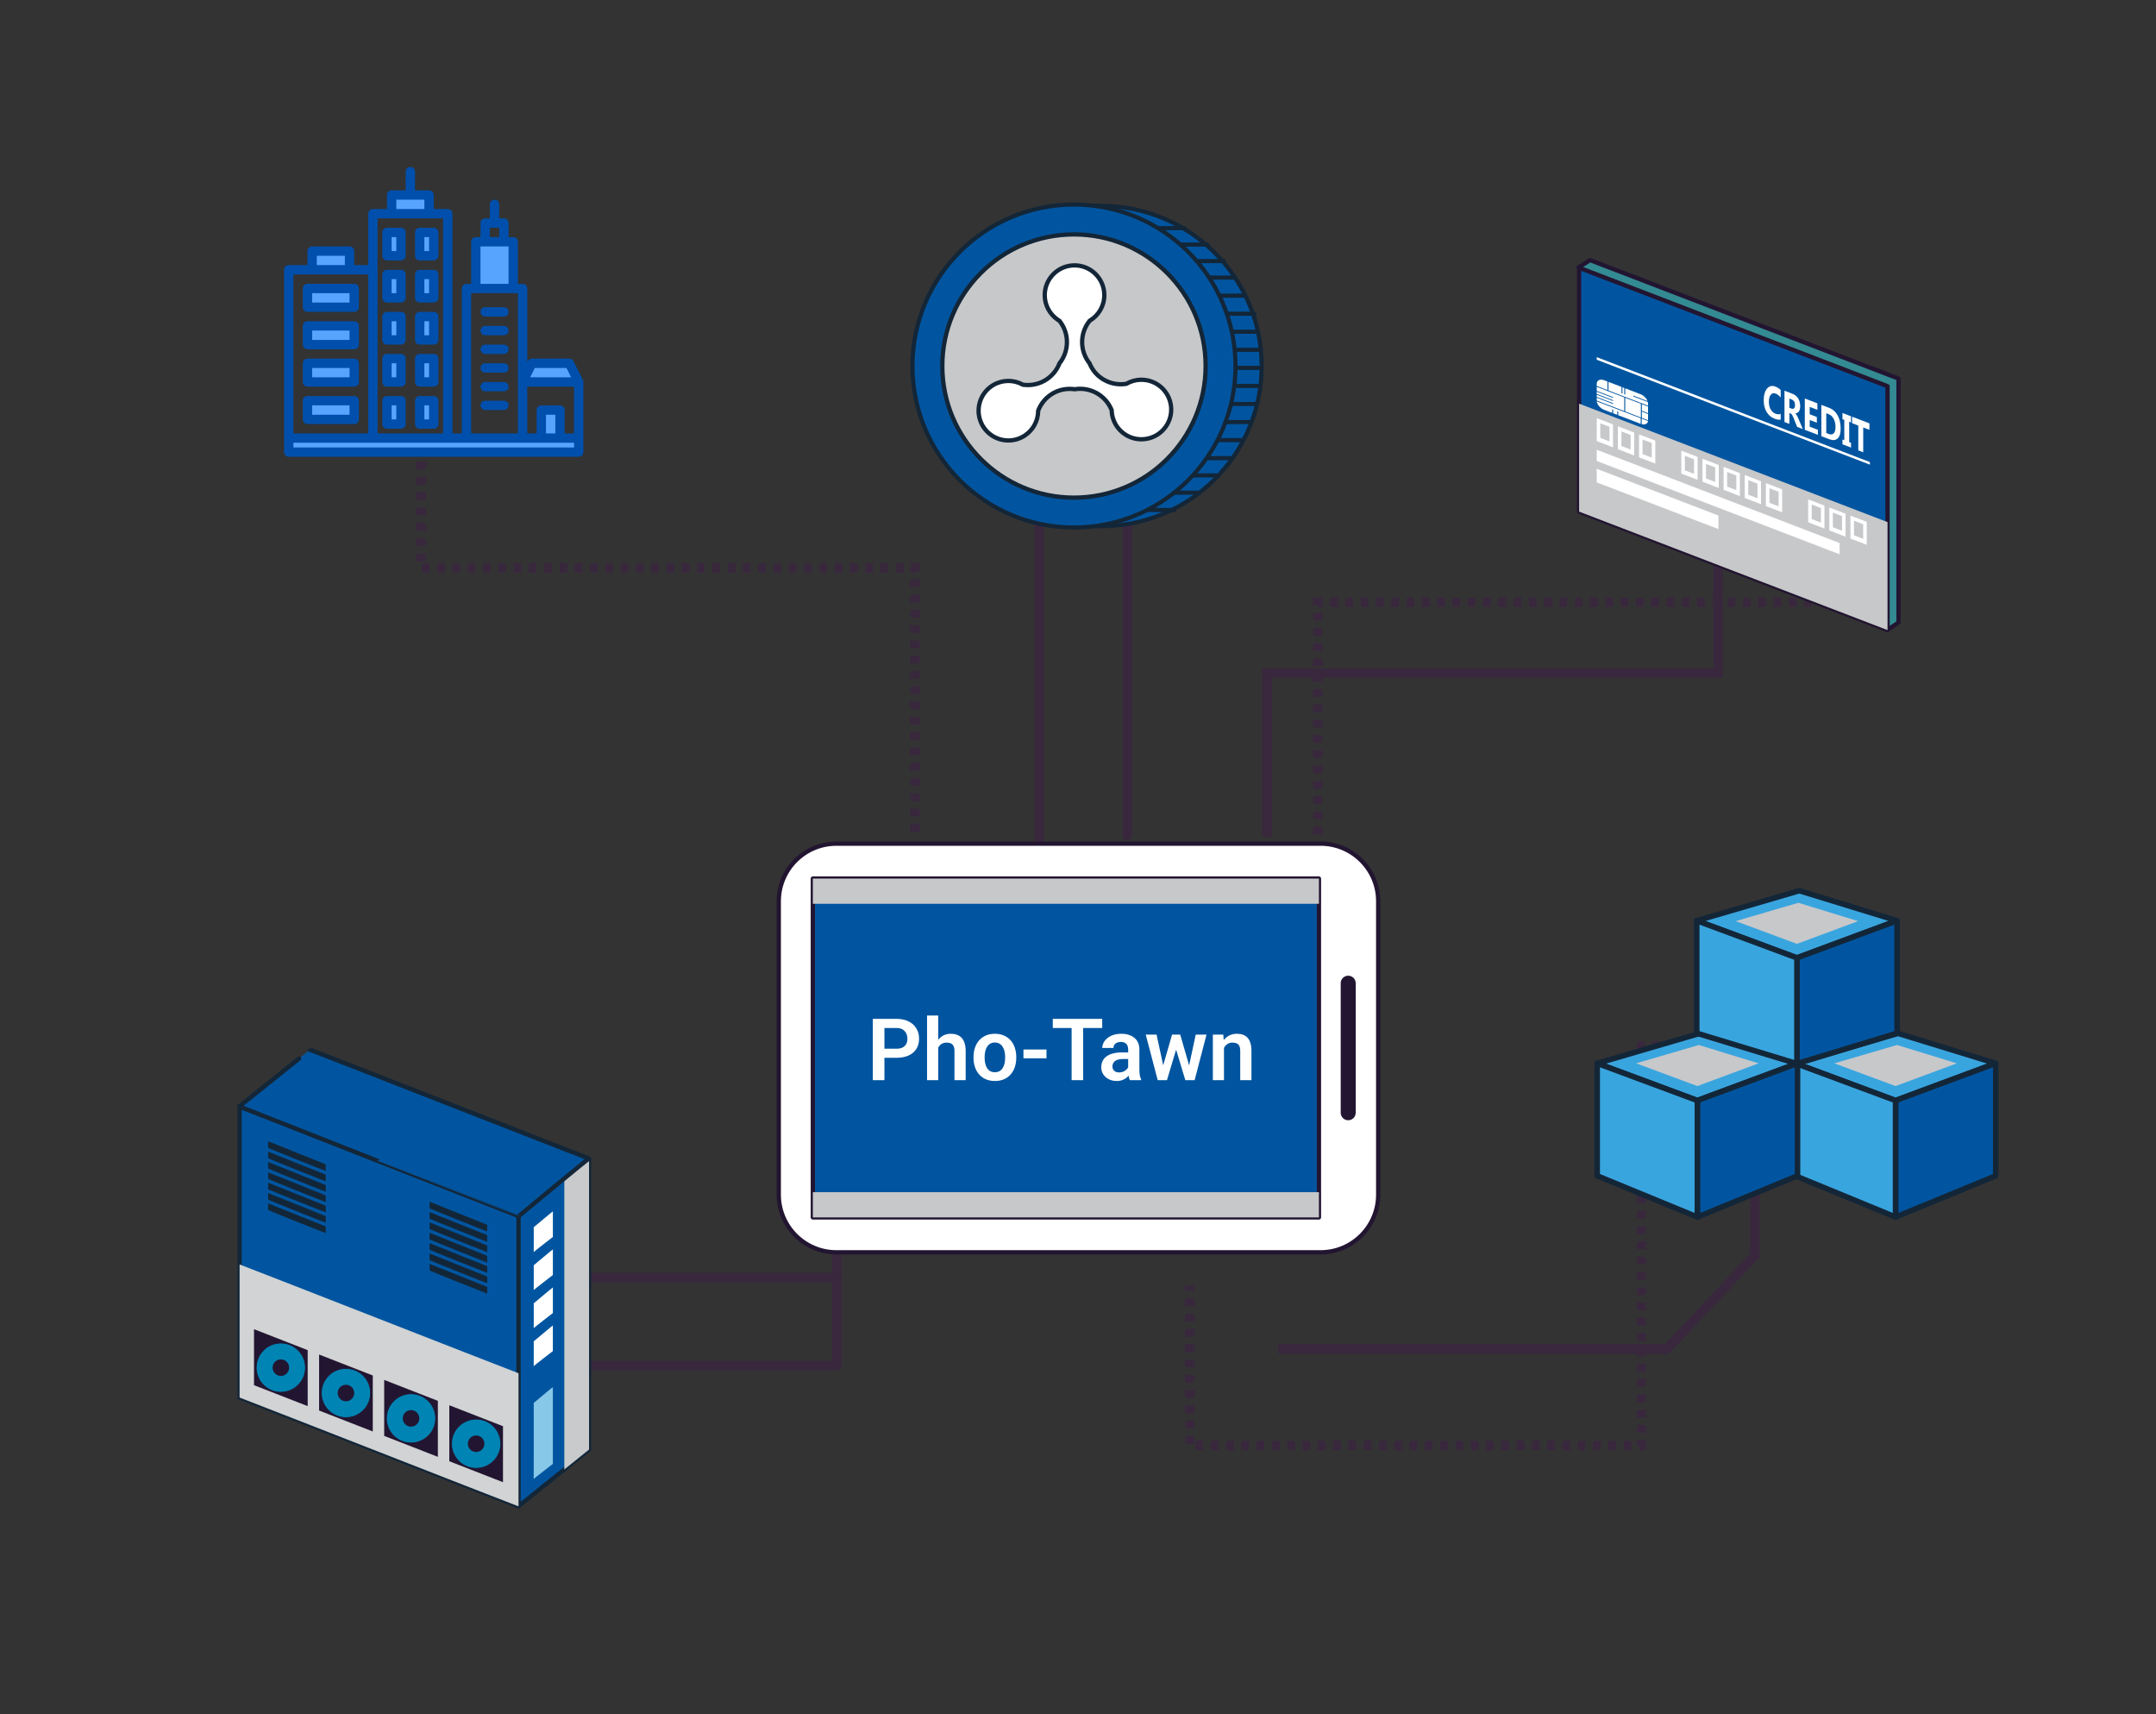 <svg width="502" height="399" viewBox="0 0 502 399" fill="none" xmlns="http://www.w3.org/2000/svg">
<rect x="0" y="0" width="502" height="399" fill="#333333" stroke="none"/>
<path d="M101.742 317.847C101.742 317.847 195.484 317.847 194.822 317.847V282.725" stroke="#39273E" stroke-width="2.189" stroke-miterlimit="10"/>
<path d="M194.825 297.355C195.487 297.355 134.812 297.355 134.812 297.355" stroke="#39273E" stroke-width="2.189" stroke-miterlimit="10"/>
<path d="M421.858 140.179H306.836V201.567" stroke="#39273E" stroke-width="2.189" stroke-miterlimit="10" stroke-dasharray="1.78 1.78"/>
<path d="M213.062 193.601V132.213H98.041V107.423" stroke="#39273E" stroke-width="2.189" stroke-miterlimit="10" stroke-dasharray="1.78 1.78"/>
<path d="M400.032 121.333V156.703H295.031V194.78" stroke="#39273E" stroke-width="2.189" stroke-miterlimit="10"/>
<path d="M425.625 243.448H382.173V336.494H277.016V299.278" stroke="#39273E" stroke-width="2.189" stroke-miterlimit="10" stroke-dasharray="1.78 1.78"/>
<path d="M297.617 314.02H388.125L408.629 292.207V259.157" stroke="#39273E" stroke-width="2.189" stroke-miterlimit="10"/>
<path d="M241.961 196.845C241.961 197.505 241.961 66.665 241.961 66.665" stroke="#39273E" stroke-width="2.189" stroke-miterlimit="10"/>
<path d="M262.461 194.484C262.461 195.144 262.461 81.867 262.461 81.867" stroke="#39273E" stroke-width="2.189" stroke-miterlimit="10"/>
<path d="M442.048 144.903C441.986 144.98 439.425 146.653 439.425 146.653C439.425 146.751 367.57 62.248 367.57 62.248C367.57 62.248 370.326 60.477 370.236 60.55C394.173 69.744 418.11 78.934 442.048 88.128C442.048 107.054 442.048 125.978 442.048 144.903Z" fill="#338A92" stroke="#221531" stroke-miterlimit="10" stroke-linecap="round" stroke-linejoin="round"/>
<path d="M439.488 146.674C415.549 137.484 391.612 128.292 367.676 119.099C367.676 100.174 367.676 81.247 367.676 62.321C391.612 71.514 415.551 80.704 439.488 89.899C439.488 108.824 439.488 127.749 439.488 146.674Z" fill="#0155A0" stroke="#221531" stroke-miterlimit="10" stroke-linecap="round" stroke-linejoin="round"/>
<path d="M439.489 146.674C415.55 137.484 391.614 128.291 367.677 119.099C367.677 102.837 367.676 100.145 367.676 93.961C391.614 103.153 415.551 112.344 439.49 121.537C439.49 127.721 439.489 130.41 439.489 146.674Z" fill="#C7C8CA"/>
<path d="M414.616 97.678C414.246 97.759 413.762 97.681 413.165 97.453C412.388 97.154 411.774 96.644 411.329 95.892C410.882 95.138 410.66 94.257 410.66 93.176C410.66 92.023 410.912 91.099 411.413 90.481C411.913 89.866 412.564 89.681 413.362 89.989C413.858 90.179 414.276 90.447 414.615 90.785C414.615 91.514 414.615 91.87 414.615 92.552C414.276 92.107 413.887 91.794 413.454 91.627C412.979 91.446 412.595 91.54 412.302 91.888C412.009 92.237 411.864 92.793 411.864 93.523C411.864 94.222 412 94.803 412.277 95.296C412.552 95.79 412.926 96.118 413.391 96.297C413.836 96.47 414.245 96.489 414.615 96.343C414.616 96.894 414.616 97.16 414.616 97.678Z" fill="white"/>
<path d="M419.752 99.874C419.227 99.673 418.965 99.572 418.441 99.369C418.124 98.605 417.967 98.213 417.652 97.398C417.592 97.245 417.536 97.105 417.48 96.981C417.427 96.854 417.372 96.743 417.316 96.647C417.261 96.55 417.203 96.469 417.144 96.404C417.082 96.34 417.017 96.296 416.948 96.269C416.824 96.223 416.764 96.199 416.638 96.151C416.638 97.223 416.638 97.725 416.638 98.68C416.181 98.506 415.953 98.415 415.496 98.24C415.496 95.748 415.496 94.346 415.496 90.952C416.22 91.231 416.583 91.371 417.307 91.65C418.539 92.122 419.153 93.154 419.153 94.568C419.153 94.839 419.127 95.075 419.074 95.278C419.02 95.479 418.942 95.649 418.842 95.788C418.743 95.924 418.624 96.027 418.484 96.098C418.344 96.168 418.187 96.204 418.016 96.209C418.016 96.216 418.016 96.22 418.016 96.23C418.09 96.29 418.163 96.373 418.235 96.473C418.307 96.576 418.375 96.689 418.441 96.811C418.508 96.935 418.57 97.062 418.63 97.195C418.69 97.329 418.746 97.459 418.794 97.58C419.177 98.533 419.368 98.99 419.752 99.874ZM416.638 92.785C416.638 93.683 416.638 94.109 416.638 94.929C416.837 95.005 416.938 95.042 417.136 95.118C417.381 95.212 417.575 95.185 417.725 95.035C417.875 94.881 417.952 94.644 417.952 94.322C417.952 93.647 417.685 93.188 417.154 92.983C416.95 92.905 416.846 92.866 416.638 92.785Z" fill="white"/>
<path d="M423.272 101.224C422.055 100.757 421.446 100.521 420.23 100.056C420.23 97.561 420.23 96.161 420.23 92.768C421.4 93.217 421.986 93.442 423.156 93.89C423.156 94.512 423.156 94.813 423.156 95.4C422.443 95.127 422.086 94.992 421.373 94.718C421.373 95.431 421.37 95.773 421.37 96.438C422.035 96.691 422.367 96.818 423.03 97.074C423.03 97.619 423.031 97.886 423.031 98.401C422.366 98.146 422.034 98.019 421.373 97.766C421.373 98.411 421.371 98.723 421.371 99.324C422.132 99.614 422.512 99.759 423.272 100.05C423.272 100.532 423.272 100.767 423.272 101.224Z" fill="white"/>
<path d="M424.082 101.536C424.082 99.043 424.082 97.641 424.082 94.248C424.8 94.524 425.16 94.662 425.877 94.937C427.679 95.629 428.579 97.441 428.579 99.808C428.579 100.943 428.334 101.676 427.843 102.092C427.35 102.51 426.696 102.542 425.877 102.227C425.16 101.95 424.801 101.812 424.082 101.536ZM425.224 96.196C425.224 98.227 425.223 99.133 425.223 100.802C425.449 100.888 425.564 100.933 425.79 101.02C426.285 101.21 426.674 101.171 426.956 100.883C427.237 100.595 427.378 100.099 427.378 99.366C427.378 98.672 427.238 98.046 426.959 97.512C426.681 96.978 426.286 96.606 425.783 96.413C425.56 96.327 425.447 96.283 425.224 96.196Z" fill="white"/>
<path d="M430.989 96.901C430.989 97.492 430.989 97.778 430.989 98.338C430.819 98.273 430.734 98.239 430.564 98.174C430.564 100.265 430.564 101.197 430.564 102.908C430.734 102.974 430.82 103.007 430.989 103.072C430.989 103.531 430.989 103.754 430.989 104.189C430.191 103.883 429.793 103.731 428.996 103.424C428.996 102.99 428.996 102.764 428.996 102.308C429.167 102.373 429.252 102.405 429.42 102.471C429.42 100.761 429.42 99.831 429.42 97.736C429.251 97.671 429.166 97.64 428.996 97.575C428.996 97.014 428.996 96.726 428.996 96.136C429.793 96.442 430.191 96.595 430.989 96.901Z" fill="white"/>
<path d="M435.276 100.061C434.697 99.837 434.408 99.727 433.829 99.504C433.829 102.12 433.829 103.246 433.829 105.282C433.369 105.106 433.142 105.015 432.682 104.84C432.682 102.804 432.682 101.679 432.682 99.062C432.108 98.84 431.819 98.733 431.242 98.511C431.242 97.924 431.242 97.621 431.242 97C432.854 97.618 433.662 97.93 435.275 98.549C435.276 99.171 435.276 99.473 435.276 100.061Z" fill="white"/>
<path d="M435.378 108.16C414.182 100.015 392.98 91.876 371.781 83.737C371.781 83.503 371.781 83.382 371.781 83.14C392.98 91.281 414.18 99.42 435.378 107.562C435.378 107.804 435.378 107.925 435.378 108.16Z" fill="white"/>
<path d="M371.781 97.339C371.781 99.23 371.781 100.245 371.781 102.679C373.297 103.26 374.056 103.551 375.572 104.134C375.572 101.698 375.572 100.686 375.572 98.795C374.056 98.213 373.297 97.92 371.781 97.339ZM374.746 102.749C373.89 102.42 373.463 102.256 372.607 101.926C372.607 100.448 372.607 99.784 372.607 98.527C373.463 98.856 373.891 99.02 374.748 99.35C374.748 100.606 374.746 101.271 374.746 102.749Z" fill="white"/>
<path d="M376.703 99.23C376.703 101.121 376.703 102.135 376.703 104.569C378.22 105.151 378.98 105.444 380.496 106.026C380.496 103.591 380.496 102.577 380.496 100.685C378.979 100.103 378.22 99.813 376.703 99.23ZM379.67 104.637C378.813 104.309 378.383 104.146 377.528 103.818C377.528 102.341 377.529 101.675 377.529 100.419C378.386 100.747 378.814 100.911 379.671 101.24C379.67 102.495 379.67 103.16 379.67 104.637Z" fill="white"/>
<path d="M381.629 101.12C381.629 103.012 381.629 104.026 381.629 106.46C383.146 107.042 383.904 107.332 385.42 107.915C385.42 105.479 385.42 104.468 385.42 102.577C383.904 101.994 383.146 101.703 381.629 101.12ZM384.595 106.529C383.737 106.201 383.307 106.037 382.451 105.707C382.451 104.23 382.451 103.567 382.451 102.31C383.309 102.637 383.739 102.804 384.595 103.131C384.595 104.388 384.595 105.052 384.595 106.529Z" fill="white"/>
<path d="M391.473 104.9C391.473 106.793 391.473 107.806 391.473 110.241C392.99 110.822 393.75 111.115 395.268 111.696C395.268 109.261 395.265 108.248 395.265 106.357C393.749 105.774 392.99 105.484 391.473 104.9ZM394.44 110.309C393.583 109.981 393.155 109.817 392.298 109.488C392.298 108.011 392.301 107.345 392.301 106.088C393.157 106.416 393.585 106.583 394.442 106.911C394.441 108.169 394.44 108.832 394.44 110.309Z" fill="white"/>
<path d="M396.398 106.792C396.398 108.686 396.398 109.698 396.398 112.134C397.916 112.715 398.673 113.005 400.191 113.587C400.191 111.153 400.191 110.138 400.191 108.247C398.673 107.663 397.916 107.375 396.398 106.792ZM399.367 112.202C398.509 111.873 398.08 111.706 397.223 111.377C397.223 109.9 397.223 109.236 397.223 107.98C398.08 108.308 398.509 108.475 399.367 108.803C399.367 110.059 399.367 110.724 399.367 112.202Z" fill="white"/>
<path d="M401.32 108.68C401.32 110.574 401.32 111.586 401.32 114.02C402.836 114.602 403.595 114.895 405.111 115.476C405.111 113.041 405.111 112.027 405.111 110.136C403.594 109.555 402.836 109.264 401.32 108.68ZM404.284 114.091C403.428 113.763 402.999 113.596 402.141 113.268C402.141 111.79 402.144 111.127 402.144 109.87C403 110.199 403.429 110.362 404.285 110.691C404.284 111.948 404.284 112.614 404.284 114.091Z" fill="white"/>
<path d="M406.242 110.572C406.242 112.465 406.242 113.478 406.242 115.913C407.758 116.495 408.516 116.787 410.033 117.369C410.033 114.934 410.033 113.92 410.033 112.028C408.515 111.446 407.758 111.154 406.242 110.572ZM409.206 115.98C408.349 115.653 407.921 115.489 407.064 115.16C407.064 113.681 407.065 113.019 407.065 111.761C407.922 112.091 408.351 112.255 409.207 112.582C409.206 113.839 409.206 114.503 409.206 115.98Z" fill="white"/>
<path d="M411.168 112.463C411.168 114.354 411.168 115.369 411.168 117.802C412.683 118.384 413.444 118.675 414.961 119.258C414.961 116.822 414.961 115.81 414.961 113.919C413.443 113.337 412.683 113.045 411.168 112.463ZM414.134 117.871C413.275 117.543 412.849 117.38 411.991 117.05C411.991 115.572 411.992 114.908 411.992 113.651C412.85 113.98 413.279 114.144 414.134 114.474C414.134 115.729 414.134 116.394 414.134 117.871Z" fill="white"/>
<path d="M421.012 116.244C421.012 118.138 421.012 119.15 421.012 121.585C422.527 122.166 423.287 122.458 424.802 123.039C424.802 120.605 424.802 119.592 424.802 117.699C423.285 117.118 422.527 116.827 421.012 116.244ZM423.978 121.653C423.121 121.325 422.693 121.158 421.835 120.829C421.835 119.352 421.836 118.688 421.836 117.432C422.693 117.76 423.121 117.926 423.978 118.255C423.978 119.511 423.978 120.176 423.978 121.653Z" fill="white"/>
<path d="M425.93 118.132C425.93 120.025 425.93 121.039 425.93 123.472C427.447 124.056 428.205 124.346 429.722 124.929C429.722 122.494 429.722 121.479 429.722 119.589C428.207 119.007 427.449 118.715 425.93 118.132ZM428.897 123.544C428.039 123.215 427.61 123.049 426.754 122.719C426.754 121.242 426.757 120.578 426.757 119.322C427.613 119.65 428.039 119.816 428.896 120.144C428.896 121.4 428.897 122.066 428.897 123.544Z" fill="white"/>
<path d="M430.857 120.023C430.857 121.916 430.855 122.928 430.855 125.364C432.372 125.945 433.133 126.24 434.649 126.821C434.649 124.386 434.649 123.371 434.649 121.48C433.132 120.896 432.373 120.606 430.857 120.023ZM433.824 125.432C432.966 125.104 432.536 124.939 431.681 124.61C431.681 123.132 431.681 122.469 431.681 121.212C432.537 121.542 432.967 121.704 433.824 122.033C433.824 123.289 433.824 123.955 433.824 125.432Z" fill="white"/>
<path d="M428.328 129.026C409.479 121.789 390.629 114.551 371.781 107.312C371.781 106.205 371.781 105.682 371.781 104.692C390.63 111.931 409.48 119.17 428.328 126.407C428.328 127.396 428.328 127.917 428.328 129.026Z" fill="white"/>
<path d="M400.12 123.168C388.785 118.814 383.117 116.64 371.781 112.287C371.781 110.947 371.781 110.32 371.781 109.128C383.118 113.481 388.785 115.655 400.12 120.009C400.12 121.201 400.12 121.83 400.12 123.168Z" fill="white"/>
<path d="M383.68 93.585C382.342 93.071 381.673 92.816 380.335 92.301C380.335 92.223 380.335 92.18 380.335 92.101C381.645 92.606 382.298 92.857 383.607 93.359C383.356 92.705 382.743 92.058 382.022 91.781C380.581 91.228 379.859 90.952 378.417 90.398C378.417 91 378.417 91.292 378.417 91.863C378.327 91.828 378.282 91.809 378.191 91.774C378.191 91.203 378.191 90.913 378.191 90.311C378.025 90.246 377.94 90.214 377.772 90.149C377.772 90.751 377.772 91.043 377.772 91.614C377.682 91.58 377.638 91.562 377.549 91.528C377.549 90.956 377.549 90.663 377.549 90.061C376.335 89.595 375.726 89.363 374.513 88.897C374.513 89.727 374.512 90.123 374.512 90.9C378.197 92.315 380.043 93.025 383.73 94.44C383.73 94.245 383.727 94.147 383.727 93.95C383.726 93.832 383.71 93.709 383.68 93.585Z" fill="white"/>
<path d="M373.49 95.389C374.248 95.681 374.627 95.826 375.385 96.118C375.385 95.781 375.383 95.612 375.383 95.283C375.476 95.317 375.519 95.336 375.61 95.372C375.61 95.702 375.611 95.869 375.611 96.205C375.989 96.35 376.181 96.422 376.561 96.569C376.561 96.231 376.56 96.065 376.56 95.734C376.651 95.769 376.698 95.788 376.788 95.823C376.788 96.152 376.788 96.321 376.788 96.657C378.881 97.462 379.927 97.863 382.02 98.665C382.02 98.135 382.02 97.874 382.02 97.356C377.928 95.786 375.882 95.002 371.789 93.43C371.867 94.183 372.597 95.048 373.49 95.389Z" fill="white"/>
<path d="M378.191 92.508C375.628 91.524 374.346 91.031 371.781 90.047C371.781 90.427 371.782 90.614 371.782 90.988C373.307 91.573 374.069 91.864 375.593 92.449C375.593 92.525 375.593 92.565 375.593 92.639C374.069 92.055 373.307 91.762 371.782 91.177C371.782 91.386 371.782 91.488 371.782 91.696C373.307 92.282 374.069 92.574 375.593 93.16C375.593 93.234 375.593 93.273 375.593 93.348C374.069 92.763 373.307 92.471 371.782 91.885C371.782 92.093 371.782 92.197 371.782 92.402C373.307 92.986 374.069 93.279 375.593 93.865C375.593 93.939 375.594 93.978 375.594 94.051C374.069 93.466 373.307 93.175 371.782 92.59C371.782 92.847 371.782 92.977 371.782 93.236C374.346 94.22 375.627 94.712 378.191 95.697C378.191 94.423 378.191 93.81 378.191 92.508Z" fill="white"/>
<path d="M378.419 95.785C379.876 96.345 380.603 96.625 382.06 97.185C382.06 95.91 382.058 95.296 382.058 93.994C380.603 93.435 379.874 93.156 378.418 92.598C378.418 93.898 378.419 94.512 378.419 95.785Z" fill="white"/>
<path d="M374.284 88.812C373.965 88.689 373.805 88.626 373.486 88.504C372.543 88.141 371.782 88.547 371.782 89.364C371.782 89.562 371.781 89.66 371.781 89.853C372.783 90.238 373.281 90.431 374.283 90.815C374.283 90.038 374.284 89.643 374.284 88.812Z" fill="white"/>
<path d="M382.289 97.269C382.865 97.491 383.151 97.602 383.729 97.824C383.729 97.237 383.73 96.948 383.73 96.364C383.155 96.141 382.867 96.032 382.289 95.81C382.289 96.394 382.289 96.682 382.289 97.269Z" fill="white"/>
<path d="M382.25 98.74C383.034 98.953 383.65 98.644 383.719 98.009C383.131 97.784 382.838 97.67 382.25 97.443C382.25 97.955 382.25 98.213 382.25 98.74Z" fill="white"/>
<path d="M382.289 95.623C382.865 95.844 383.154 95.954 383.73 96.176C383.73 95.565 383.73 95.261 383.73 94.634C383.155 94.412 382.867 94.302 382.289 94.08C382.289 94.707 382.289 95.011 382.289 95.623Z" fill="white"/>
<path d="M293.765 85.205C293.765 64.614 277.063 47.923 256.461 47.923C256.588 47.8 246.19 47.984 246.081 47.923C231.87 53.188 219.156 69.172 219.156 85.205C219.156 102.678 233.771 118.447 250.004 122.485C250.029 122.364 253.342 122.485 256.461 122.485C277.063 122.485 293.765 105.793 293.765 85.205Z" fill="#0155A0" stroke="#132638" stroke-width="0.963" stroke-miterlimit="10" stroke-linecap="round" stroke-linejoin="round"/>
<path d="M261.344 53.101H275.788" stroke="#132638" stroke-width="0.963" stroke-miterlimit="10" stroke-linecap="round" stroke-linejoin="round"/>
<path d="M266.645 56.938H281.09" stroke="#132638" stroke-width="0.963" stroke-miterlimit="10" stroke-linecap="round" stroke-linejoin="round"/>
<path d="M271.953 60.776H284.935" stroke="#132638" stroke-width="0.963" stroke-miterlimit="10" stroke-linecap="round" stroke-linejoin="round"/>
<path d="M277.254 64.613H287.678" stroke="#132638" stroke-width="0.963" stroke-miterlimit="10" stroke-linecap="round" stroke-linejoin="round"/>
<path d="M277.254 68.818H289.872" stroke="#132638" stroke-width="0.963" stroke-miterlimit="10" stroke-linecap="round" stroke-linejoin="round"/>
<path d="M277.254 73.022H292.066" stroke="#132638" stroke-width="0.963" stroke-miterlimit="10" stroke-linecap="round" stroke-linejoin="round"/>
<path d="M277.254 77.224H292.798" stroke="#132638" stroke-width="0.963" stroke-miterlimit="10" stroke-linecap="round" stroke-linejoin="round"/>
<path d="M277.254 81.428H293.529" stroke="#132638" stroke-width="0.963" stroke-miterlimit="10" stroke-linecap="round" stroke-linejoin="round"/>
<path d="M277.254 85.632H293.711" stroke="#132638" stroke-width="0.963" stroke-miterlimit="10" stroke-linecap="round" stroke-linejoin="round"/>
<path d="M277.254 89.835H293.346" stroke="#132638" stroke-width="0.963" stroke-miterlimit="10" stroke-linecap="round" stroke-linejoin="round"/>
<path d="M277.254 94.038H292.798" stroke="#132638" stroke-width="0.963" stroke-miterlimit="10" stroke-linecap="round" stroke-linejoin="round"/>
<path d="M277.254 98.241H291.152" stroke="#132638" stroke-width="0.963" stroke-miterlimit="10" stroke-linecap="round" stroke-linejoin="round"/>
<path d="M277.254 102.443H289.323" stroke="#132638" stroke-width="0.963" stroke-miterlimit="10" stroke-linecap="round" stroke-linejoin="round"/>
<path d="M277.254 106.647H286.947" stroke="#132638" stroke-width="0.963" stroke-miterlimit="10" stroke-linecap="round" stroke-linejoin="round"/>
<path d="M273.414 110.668H283.106" stroke="#132638" stroke-width="0.963" stroke-miterlimit="10" stroke-linecap="round" stroke-linejoin="round"/>
<path d="M269.57 114.688H279.263" stroke="#132638" stroke-width="0.963" stroke-miterlimit="10" stroke-linecap="round" stroke-linejoin="round"/>
<path d="M265.73 118.709H273.41" stroke="#132638" stroke-width="0.963" stroke-miterlimit="10" stroke-linecap="round" stroke-linejoin="round"/>
<path d="M250.063 122.793C270.834 122.793 287.673 105.964 287.673 85.205C287.673 64.446 270.834 47.618 250.063 47.618C229.292 47.618 212.453 64.446 212.453 85.205C212.453 105.964 229.292 122.793 250.063 122.793Z" fill="#0155A0" stroke="#132638" stroke-width="0.963" stroke-miterlimit="10" stroke-linecap="round" stroke-linejoin="round"/>
<path d="M250.063 54.566C266.994 54.566 280.72 68.284 280.72 85.205C280.72 102.124 266.994 115.842 250.063 115.842C233.132 115.842 219.406 102.124 219.406 85.205C219.406 68.283 233.132 54.566 250.063 54.566Z" fill="#C7C8CA" stroke="#132638"/>
<path d="M250.19 61.77C254.021 61.77 257.127 64.873 257.127 68.701C257.127 71.214 255.788 73.416 253.781 74.632L253.703 74.68L253.646 74.752C252.593 76.097 251.96 77.789 251.96 79.63C251.96 81.493 252.605 83.205 253.681 84.558C254.29 86.063 255.32 87.349 256.79 88.258L257.095 88.438C258.701 89.339 260.487 89.614 262.175 89.356L262.266 89.341L262.345 89.296C264.325 88.179 266.804 88.059 268.953 89.172L269.16 89.285C272.396 91.099 273.612 95.119 271.982 98.404L271.815 98.719C270 101.952 265.975 103.169 262.689 101.54L262.373 101.373L262.171 101.254C260.102 100.003 258.911 97.824 258.836 95.553L258.833 95.461L258.797 95.376L258.667 95.084C258.033 93.728 257.017 92.535 255.66 91.695L255.364 91.521V91.52L255.054 91.355C253.512 90.577 251.827 90.353 250.23 90.608C248.634 90.382 246.952 90.615 245.422 91.421L245.114 91.592C243.524 92.525 242.386 93.927 241.76 95.516L241.727 95.601L241.725 95.693C241.694 97.964 240.546 100.165 238.502 101.458L238.302 101.58C235.102 103.459 231.013 102.482 228.997 99.418L228.809 99.116V99.115L228.636 98.803C226.994 95.658 228.006 91.768 230.972 89.819L231.274 89.63C233.444 88.356 236.023 88.394 238.087 89.508L238.168 89.551L238.259 89.564C239.848 89.774 241.511 89.515 243.022 88.713L243.322 88.545C244.931 87.6 246.078 86.174 246.699 84.56C247.777 83.207 248.422 81.495 248.422 79.63C248.422 77.789 247.788 76.097 246.736 74.752L246.68 74.68L246.602 74.632L246.233 74.393C244.432 73.14 243.255 71.058 243.255 68.701C243.255 64.873 246.361 61.77 250.19 61.77Z" fill="white" stroke="#132638"/>
<path d="M320.901 278.104C320.901 285.511 314.891 291.518 307.48 291.518H194.746C187.337 291.518 181.328 285.511 181.328 278.104V209.799C181.328 202.393 187.337 196.387 194.746 196.387H307.48C314.891 196.387 320.901 202.393 320.901 209.799V278.104Z" fill="white" stroke="#221531" stroke-miterlimit="10" stroke-linecap="round" stroke-linejoin="round"/>
<path d="M307.099 204.517H189.262V283.387H307.099V204.517Z" fill="#0155A0" stroke="#221531" stroke-miterlimit="10" stroke-linecap="round" stroke-linejoin="round"/>
<path d="M313.915 227.126C314.876 227.126 315.661 227.907 315.661 228.872V259.029C315.661 259.993 314.876 260.775 313.915 260.775C312.951 260.775 312.168 259.994 312.168 259.029V228.872C312.167 227.907 312.95 227.126 313.915 227.126Z" fill="#221531"/>
<path d="M307.099 277.519H189.262V283.389H307.099V277.519Z" fill="#C7C8CA"/>
<path d="M307.099 204.517H189.262V210.386H307.099V204.517Z" fill="#C7C8CA"/>
<path d="M464.681 247.526L441.36 256.183L418.039 247.526L441.92 240.543L464.681 247.526Z" fill="#39A5DF" stroke="#132638" stroke-width="1.287" stroke-miterlimit="10" stroke-linecap="round" stroke-linejoin="round"/>
<path d="M455.614 247.526L441.359 252.818L427.105 247.526L441.7 243.258L455.614 247.526Z" fill="#C7C8CA"/>
<path d="M464.681 247.526L441.359 256.184V283.309L464.681 273.714V247.526Z" fill="#0155A0" stroke="#132638" stroke-width="1.287" stroke-miterlimit="10" stroke-linecap="round" stroke-linejoin="round"/>
<path d="M418.039 247.526L441.36 256.184V283.309L418.039 273.714V247.526Z" fill="#39A5DF" stroke="#132638" stroke-width="1.287" stroke-miterlimit="10" stroke-linecap="round" stroke-linejoin="round"/>
<path d="M418.532 247.526L395.211 256.183L371.891 247.526L395.77 240.543L418.532 247.526Z" fill="#39A5DF" stroke="#132638" stroke-width="1.287" stroke-miterlimit="10" stroke-linecap="round" stroke-linejoin="round"/>
<path d="M409.465 247.526L395.211 252.818L380.957 247.526L395.554 243.258L409.465 247.526Z" fill="#C7C8CA"/>
<path d="M418.532 247.526L395.211 256.184V283.309L418.532 273.714V247.526Z" fill="#0155A0" stroke="#132638" stroke-width="1.287" stroke-miterlimit="10" stroke-linecap="round" stroke-linejoin="round"/>
<path d="M371.891 247.526L395.211 256.184V283.309L371.891 273.714V247.526Z" fill="#39A5DF" stroke="#132638" stroke-width="1.287" stroke-miterlimit="10" stroke-linecap="round" stroke-linejoin="round"/>
<path d="M441.713 214.32L418.392 222.978L395.07 214.32L418.95 207.337L441.713 214.32Z" fill="#39A5DF" stroke="#132638" stroke-width="1.287" stroke-miterlimit="10" stroke-linecap="round" stroke-linejoin="round"/>
<path d="M432.646 214.424L418.392 219.717L404.137 214.424L418.734 210.155L432.646 214.424Z" fill="#C7C8CA"/>
<path d="M441.712 214.32L418.391 222.979V247.597L441.712 240.508V214.32Z" fill="#0155A0" stroke="#132638" stroke-width="1.287" stroke-miterlimit="10" stroke-linecap="round" stroke-linejoin="round"/>
<path d="M395.07 214.32L418.392 222.979V247.597L395.07 240.508V214.32Z" fill="#39A5DF" stroke="#132638" stroke-width="1.287" stroke-miterlimit="10" stroke-linecap="round" stroke-linejoin="round"/>
<path d="M137.151 337.435C137.128 337.464 120.707 350.646 120.707 350.646C120.707 350.683 55.742 257.562 55.742 257.562C55.742 257.562 72.24 244.343 72.202 244.371C81.441 247.918 127.913 266.15 137.15 269.698C137.151 277.001 137.151 330.131 137.151 337.435Z" fill="#0155A0" stroke="#132638" stroke-miterlimit="10" stroke-linecap="round" stroke-linejoin="round"/>
<path d="M131.395 267.466C131.395 280.928 131.395 330.833 131.395 342.065C134.532 339.544 137.143 337.447 137.153 337.434C137.153 330.13 137.153 277.001 137.153 269.697C135.882 269.209 133.884 268.434 131.395 267.466Z" fill="#C9CACC"/>
<path d="M120.732 350.654C111.494 347.108 65.022 328.876 55.785 325.328C55.785 318.023 55.785 264.894 55.785 257.589C65.022 261.137 111.495 279.369 120.732 282.917C120.732 290.221 120.732 343.35 120.732 350.654Z" fill="#0155A0" stroke="#132638" stroke-miterlimit="10" stroke-linecap="round" stroke-linejoin="round"/>
<path d="M120.757 283.115C120.757 283.153 55.742 257.562 55.742 257.562C55.742 257.562 72.24 244.343 72.202 244.371C81.441 247.918 127.913 266.15 137.15 269.698C137.16 269.489 120.757 283.115 120.757 283.115Z" fill="#0155A0" stroke="#132638" stroke-miterlimit="10" stroke-linecap="round" stroke-linejoin="round"/>
<path d="M55.785 325.328C65.022 328.877 111.494 347.108 120.732 350.654C120.732 347.235 120.732 333.77 120.732 319.667C111.494 316.121 65.022 297.889 55.785 294.341C55.785 308.444 55.785 321.907 55.785 325.328Z" fill="#D1D3D4"/>
<path d="M71.639 327.322C69.861 326.64 60.919 323.131 59.141 322.449C59.141 321.043 59.141 310.819 59.141 309.414C60.919 310.096 69.861 313.606 71.639 314.288C71.639 315.693 71.639 325.917 71.639 327.322Z" fill="#221531"/>
<path d="M71.131 318.367C71.131 315.198 68.561 312.632 65.392 312.632C62.221 312.632 59.652 315.199 59.652 318.367C59.652 321.535 62.223 324.102 65.392 324.102C68.561 324.103 71.131 321.535 71.131 318.367Z" fill="#0084B4" stroke="#221531" stroke-width="0.192" stroke-miterlimit="10" stroke-linecap="round" stroke-linejoin="round"/>
<path d="M67.319 318.369C67.319 317.306 66.457 316.442 65.392 316.442C64.328 316.442 63.465 317.305 63.465 318.369C63.465 319.432 64.327 320.295 65.392 320.295C66.457 320.295 67.319 319.433 67.319 318.369Z" fill="#221531"/>
<path d="M86.798 333.224C85.02 332.542 76.077 329.034 74.301 328.351C74.301 326.945 74.301 316.721 74.301 315.316C76.077 315.999 85.02 319.507 86.798 320.189C86.798 321.597 86.798 331.819 86.798 333.224Z" fill="#221531"/>
<path d="M86.288 324.269C86.288 321.101 83.718 318.534 80.549 318.534C77.378 318.534 74.809 321.103 74.809 324.269C74.809 327.437 77.379 330.004 80.549 330.004C83.718 330.005 86.288 327.437 86.288 324.269Z" fill="#0084B4" stroke="#221531" stroke-width="0.192" stroke-miterlimit="10" stroke-linecap="round" stroke-linejoin="round"/>
<path d="M82.475 324.271C82.475 323.208 81.613 322.345 80.549 322.345C79.484 322.345 78.621 323.207 78.621 324.271C78.621 325.334 79.483 326.197 80.549 326.197C81.613 326.197 82.475 325.335 82.475 324.271Z" fill="#221531"/>
<path d="M101.951 339.127C100.173 338.444 91.232 334.936 89.453 334.254C89.453 332.848 89.453 322.624 89.453 321.219C91.232 321.901 100.173 325.409 101.951 326.092C101.951 327.499 101.951 337.722 101.951 339.127Z" fill="#221531"/>
<path d="M101.444 330.172C101.444 327.004 98.873 324.437 95.704 324.437C92.534 324.437 89.965 327.005 89.965 330.172C89.965 333.34 92.535 335.907 95.704 335.907C98.873 335.908 101.444 333.34 101.444 330.172Z" fill="#0084B4" stroke="#221531" stroke-width="0.192" stroke-miterlimit="10" stroke-linecap="round" stroke-linejoin="round"/>
<path d="M97.632 330.173C97.632 329.11 96.769 328.247 95.705 328.247C94.641 328.247 93.777 329.109 93.777 330.173C93.777 331.236 94.64 332.1 95.705 332.1C96.769 332.1 97.632 331.237 97.632 330.173Z" fill="#221531"/>
<path d="M117.114 345.029C115.336 344.347 106.394 340.838 104.617 340.156C104.617 338.75 104.617 328.526 104.617 327.121C106.394 327.803 115.336 331.312 117.114 331.994C117.114 333.401 117.114 343.624 117.114 345.029Z" fill="#221531"/>
<path d="M116.605 336.074C116.605 332.906 114.035 330.339 110.866 330.339C107.694 330.339 105.125 332.907 105.125 336.074C105.125 339.242 107.695 341.809 110.866 341.809C114.035 341.81 116.605 339.242 116.605 336.074Z" fill="#0084B4" stroke="#221531" stroke-width="0.192" stroke-miterlimit="10" stroke-linecap="round" stroke-linejoin="round"/>
<path d="M112.788 336.076C112.788 335.013 111.926 334.149 110.861 334.149C109.797 334.149 108.934 335.012 108.934 336.076C108.934 337.139 109.796 338.002 110.861 338.002C111.926 338.002 112.788 337.14 112.788 336.076Z" fill="#221531"/>
<path d="M75.85 287.052C75.825 287.086 62.389 281.725 62.438 281.676C62.438 279.707 62.438 282.095 62.438 280.127C64.926 281.083 73.361 284.547 75.85 285.504C75.85 287.475 75.85 285.084 75.85 287.052Z" fill="#132638"/>
<path d="M75.85 284.642C75.825 284.676 62.389 279.314 62.438 279.265C62.438 277.296 62.438 279.686 62.438 277.717C64.926 278.674 73.361 282.138 75.85 283.095C75.85 285.062 75.85 282.672 75.85 284.642Z" fill="#132638"/>
<path d="M75.85 282.233C75.825 282.267 62.389 276.904 62.438 276.855C62.438 274.886 62.438 277.276 62.438 275.307C64.926 276.262 73.361 279.727 75.85 280.684C75.85 282.653 75.85 280.263 75.85 282.233Z" fill="#132638"/>
<path d="M75.85 279.823C75.825 279.857 62.389 274.494 62.438 274.445C62.438 272.476 62.438 274.866 62.438 272.897C64.926 273.853 73.361 277.317 75.85 278.273C75.85 280.244 75.85 277.854 75.85 279.823Z" fill="#132638"/>
<path d="M75.85 277.411C75.825 277.446 62.389 272.084 62.438 272.035C62.438 270.066 62.438 272.455 62.438 270.486C64.926 271.443 73.361 274.906 75.85 275.864C75.85 277.833 75.85 275.443 75.85 277.411Z" fill="#132638"/>
<path d="M75.85 275.002C75.825 275.037 62.389 269.675 62.438 269.625C62.438 267.657 62.438 270.045 62.438 268.077C64.926 269.035 73.361 272.498 75.85 273.456C75.85 275.423 75.85 273.033 75.85 275.002Z" fill="#132638"/>
<path d="M75.85 272.593C75.825 272.628 62.389 267.265 62.438 267.215C62.438 265.247 62.438 267.637 62.438 265.667C64.926 266.622 73.361 270.088 75.85 271.044C75.85 273.014 75.85 270.624 75.85 272.593Z" fill="#132638"/>
<path d="M113.439 301.123C113.414 301.157 99.978 295.795 100.027 295.745C100.027 293.777 100.027 296.166 100.027 294.196C102.516 295.154 110.95 298.617 113.439 299.575C113.439 301.543 113.439 299.153 113.439 301.123Z" fill="#132638"/>
<path d="M113.439 298.713C113.414 298.748 99.978 293.385 100.027 293.335C100.027 291.367 100.027 293.757 100.027 291.787C102.516 292.744 110.95 296.208 113.439 297.164C113.439 299.133 113.439 296.744 113.439 298.713Z" fill="#132638"/>
<path d="M113.439 296.303C113.414 296.337 99.978 290.974 100.027 290.926C100.027 288.956 100.027 291.347 100.027 289.378C102.516 290.333 110.95 293.798 113.439 294.754C113.439 296.723 113.439 294.335 113.439 296.303Z" fill="#132638"/>
<path d="M113.439 293.893C113.414 293.927 99.978 288.565 100.027 288.517C100.027 286.547 100.027 288.936 100.027 286.969C102.516 287.925 110.95 291.388 113.439 292.346C113.439 294.314 113.439 291.924 113.439 293.893Z" fill="#132638"/>
<path d="M113.439 291.483C113.414 291.517 99.978 286.155 100.027 286.106C100.027 284.137 100.027 286.526 100.027 284.557C102.516 285.514 110.95 288.977 113.439 289.935C113.439 291.903 113.439 289.514 113.439 291.483Z" fill="#132638"/>
<path d="M113.439 289.074C113.414 289.108 99.978 283.745 100.027 283.695C100.027 281.727 100.027 284.117 100.027 282.147C102.516 283.104 110.95 286.568 113.439 287.525C113.439 289.493 113.439 287.104 113.439 289.074Z" fill="#132638"/>
<path d="M113.439 286.663C113.414 286.698 99.978 281.335 100.027 281.286C100.027 279.317 100.027 281.708 100.027 279.738C102.516 280.694 110.95 284.158 113.439 285.114C113.439 287.084 113.439 284.695 113.439 286.663Z" fill="#132638"/>
<path d="M124.289 285.665C124.289 285.665 124.276 285.66 124.27 285.658C124.287 285.617 124.287 291.465 124.27 291.455C124.233 291.411 128.712 287.968 128.729 287.945C128.724 287.837 128.724 281.99 128.729 281.989C128.724 281.937 124.289 285.665 124.289 285.665Z" fill="white"/>
<path d="M124.289 294.517C124.289 294.517 124.276 294.512 124.27 294.51C124.287 294.47 124.287 300.318 124.27 300.307C124.233 300.264 128.712 296.82 128.729 296.798C128.724 296.689 128.724 290.843 128.729 290.841C128.724 290.789 124.289 294.517 124.289 294.517Z" fill="white"/>
<path d="M124.289 303.373C124.289 303.373 124.276 303.368 124.27 303.366C124.287 303.325 124.287 309.173 124.27 309.163C124.233 309.119 128.712 305.676 128.729 305.653C128.724 305.545 128.724 299.698 128.729 299.697C128.724 299.645 124.289 303.373 124.289 303.373Z" fill="white"/>
<path d="M124.285 312.226C124.285 312.226 124.272 312.221 124.266 312.219C124.284 312.179 124.284 318.027 124.266 318.015C124.229 317.973 128.708 314.529 128.725 314.507C128.72 314.398 128.72 308.552 128.725 308.55C128.72 308.498 124.285 312.226 124.285 312.226Z" fill="white"/>
<path d="M124.285 326.569C124.285 326.569 124.272 326.564 124.266 326.562C124.284 326.522 124.284 344.293 124.266 344.282C124.229 344.24 128.708 340.796 128.725 340.774C128.72 340.665 128.72 322.894 128.725 322.893C128.72 322.84 124.285 326.569 124.285 326.569Z" fill="#87C7E8"/>
<g clip-path="url(#clip0_197_7748)">
<path d="M72.711 58.504H81.422V62.859H72.711V58.504Z" fill="#57A4FF"/>
<path d="M91.223 45.445H99.934V49.8H91.223V45.445Z" fill="#57A4FF"/>
<path d="M132.6 84.622H123.889L121.711 88.977H134.778L132.6 84.622Z" fill="#57A4FF"/>
<path d="M130.422 95.504H126.066V102.033H67.266V105.298H134.777V102.033H130.422V95.504Z" fill="#57A4FF"/>
<path d="M110.82 56.326H119.531V67.207H110.82V56.326Z" fill="#57A4FF"/>
<path d="M71.621 67.21H82.51V71.565H71.621V67.21Z" fill="#57A4FF"/>
<path d="M71.621 75.915H82.51V80.27H71.621V75.915Z" fill="#57A4FF"/>
<path d="M71.621 84.622H82.51V88.977H71.621V84.622Z" fill="#57A4FF"/>
<path d="M71.621 93.328H82.51V97.683H71.621V93.328Z" fill="#57A4FF"/>
<path d="M90.133 54.151H93.4V59.592H90.133V54.151Z" fill="#57A4FF"/>
<path d="M97.754 54.151H101.021V59.592H97.754V54.151Z" fill="#57A4FF"/>
<path d="M90.133 63.945H93.4V69.386H90.133V63.945Z" fill="#57A4FF"/>
<path d="M97.754 63.945H101.021V69.386H97.754V63.945Z" fill="#57A4FF"/>
<path d="M90.133 73.739H93.4V79.181H90.133V73.739Z" fill="#57A4FF"/>
<path d="M97.754 73.739H101.021V79.181H97.754V73.739Z" fill="#57A4FF"/>
<path d="M90.133 83.533H93.4V88.975H90.133V83.533Z" fill="#57A4FF"/>
<path d="M97.754 83.533H101.021V88.975H97.754V83.533Z" fill="#57A4FF"/>
<path d="M90.133 93.326H93.4V98.769H90.133V93.326Z" fill="#57A4FF"/>
<path d="M97.754 93.326H101.021V98.769H97.754V93.326Z" fill="#57A4FF"/>
<path d="M135.72 88.436L133.542 84.083C133.451 83.903 133.312 83.751 133.14 83.644C132.968 83.538 132.77 83.482 132.567 83.482H123.856C123.654 83.482 123.456 83.538 123.284 83.644C123.111 83.751 122.972 83.903 122.882 84.083L122.767 84.313V67.158C122.767 66.87 122.653 66.593 122.448 66.389C122.244 66.185 121.967 66.07 121.678 66.07H120.589V56.276C120.589 55.987 120.475 55.71 120.271 55.506C120.066 55.302 119.789 55.188 119.501 55.188H118.412V51.923C118.412 51.634 118.297 51.357 118.093 51.153C117.889 50.949 117.612 50.834 117.323 50.834H116.234V47.57C116.234 47.281 116.119 47.004 115.915 46.8C115.711 46.596 115.434 46.481 115.145 46.481C114.856 46.481 114.579 46.596 114.375 46.8C114.171 47.004 114.056 47.281 114.056 47.57V50.834H112.967C112.678 50.834 112.401 50.949 112.197 51.153C111.993 51.357 111.878 51.634 111.878 51.923V55.188H110.789C110.501 55.188 110.224 55.302 110.019 55.506C109.815 55.71 109.7 55.987 109.7 56.276V66.07H108.612C108.323 66.07 108.046 66.185 107.842 66.389C107.637 66.593 107.523 66.87 107.523 67.158V100.894H105.345V49.746C105.345 49.458 105.23 49.181 105.026 48.977C104.822 48.773 104.545 48.658 104.256 48.658H100.989V45.393C100.989 45.105 100.875 44.828 100.67 44.624C100.466 44.42 100.189 44.305 99.9 44.305H96.634V39.952C96.634 39.663 96.519 39.387 96.315 39.182C96.111 38.978 95.834 38.864 95.545 38.864C95.256 38.864 94.979 38.978 94.775 39.182C94.571 39.387 94.456 39.663 94.456 39.952V44.305H91.189C90.9 44.305 90.623 44.42 90.419 44.624C90.215 44.828 90.1 45.105 90.1 45.393V48.658H86.834C86.545 48.658 86.268 48.773 86.064 48.977C85.859 49.181 85.745 49.458 85.745 49.746V61.717H82.478V58.452C82.478 58.164 82.363 57.887 82.159 57.683C81.955 57.479 81.678 57.364 81.389 57.364H72.678C72.389 57.364 72.112 57.479 71.908 57.683C71.704 57.887 71.589 58.164 71.589 58.452V61.717H67.233C66.945 61.717 66.668 61.832 66.463 62.036C66.259 62.24 66.144 62.517 66.144 62.805V105.247C66.144 105.535 66.259 105.812 66.463 106.016C66.668 106.22 66.945 106.335 67.233 106.335H134.745C135.034 106.335 135.311 106.22 135.515 106.016C135.719 105.812 135.834 105.535 135.834 105.247V88.923C135.834 88.754 135.795 88.588 135.72 88.436ZM124.529 85.658H131.895L132.984 87.835H123.44L124.529 85.658ZM114.056 53.011H116.234V55.188H114.056V53.011ZM111.878 57.364H118.412V66.07H111.878V57.364ZM109.7 68.246H120.589V100.894H109.7V68.246ZM92.278 46.481H98.811V48.658H92.278V46.481ZM87.922 50.834H103.167V100.894H87.922V50.834ZM73.767 59.541H80.3V61.717H73.767V59.541ZM68.322 63.894H85.745V100.894H68.322V63.894ZM133.656 104.159H68.322V103.07H133.656V104.159ZM127.123 100.894V96.541H129.301V100.894H127.123ZM133.656 100.894H131.478V95.453C131.478 95.164 131.364 94.887 131.159 94.683C130.955 94.479 130.678 94.364 130.39 94.364H126.034C125.745 94.364 125.468 94.479 125.264 94.683C125.06 94.887 124.945 95.164 124.945 95.453V100.894H122.767V90.011H133.656V100.894Z" fill="#004FAC"/>
<path d="M82.478 66.069H71.589C71.3 66.069 71.023 66.184 70.819 66.388C70.615 66.592 70.5 66.869 70.5 67.158V71.512C70.5 71.801 70.615 72.078 70.819 72.282C71.023 72.486 71.3 72.6 71.589 72.6H82.478C82.767 72.6 83.044 72.486 83.248 72.282C83.452 72.078 83.567 71.801 83.567 71.512V67.158C83.567 66.869 83.452 66.592 83.248 66.388C83.044 66.184 82.767 66.069 82.478 66.069ZM81.389 70.423H72.678V68.246H81.389V70.423Z" fill="#004FAC"/>
<path d="M82.478 74.775H71.589C71.3 74.775 71.023 74.89 70.819 75.094C70.615 75.298 70.5 75.575 70.5 75.864V80.218C70.5 80.507 70.615 80.784 70.819 80.988C71.023 81.192 71.3 81.306 71.589 81.306H82.478C82.767 81.306 83.044 81.192 83.248 80.988C83.452 80.784 83.567 80.507 83.567 80.218V75.864C83.567 75.575 83.452 75.298 83.248 75.094C83.044 74.89 82.767 74.775 82.478 74.775ZM81.389 79.129H72.678V76.952H81.389V79.129Z" fill="#004FAC"/>
<path d="M82.478 83.481H71.589C71.3 83.481 71.023 83.596 70.819 83.8C70.615 84.004 70.5 84.281 70.5 84.57V88.924C70.5 89.213 70.615 89.49 70.819 89.694C71.023 89.898 71.3 90.013 71.589 90.013H82.478C82.767 90.013 83.044 89.898 83.248 89.694C83.452 89.49 83.567 89.213 83.567 88.924V84.57C83.567 84.281 83.452 84.004 83.248 83.8C83.044 83.596 82.767 83.481 82.478 83.481ZM81.389 87.835H72.678V85.659H81.389V87.835Z" fill="#004FAC"/>
<path d="M82.478 92.188H71.589C71.3 92.188 71.023 92.302 70.819 92.506C70.615 92.71 70.5 92.987 70.5 93.276V97.63C70.5 97.919 70.615 98.196 70.819 98.4C71.023 98.604 71.3 98.719 71.589 98.719H82.478C82.767 98.719 83.044 98.604 83.248 98.4C83.452 98.196 83.567 97.919 83.567 97.63V93.276C83.567 92.987 83.452 92.71 83.248 92.506C83.044 92.302 82.767 92.188 82.478 92.188ZM81.389 96.542H72.678V94.365H81.389V96.542Z" fill="#004FAC"/>
<path d="M90.101 60.628H93.367C93.656 60.628 93.933 60.514 94.137 60.309C94.341 60.105 94.456 59.829 94.456 59.54V54.099C94.456 53.81 94.341 53.533 94.137 53.33C93.933 53.125 93.656 53.011 93.367 53.011H90.101C89.812 53.011 89.535 53.125 89.331 53.33C89.126 53.533 89.012 53.81 89.012 54.099V59.54C89.012 59.829 89.126 60.105 89.331 60.309C89.535 60.514 89.812 60.628 90.101 60.628ZM91.189 55.187H92.278V58.452H91.189V55.187Z" fill="#004FAC"/>
<path d="M97.722 60.628H100.988C101.277 60.628 101.554 60.514 101.758 60.309C101.963 60.105 102.077 59.829 102.077 59.54V54.099C102.077 53.81 101.963 53.533 101.758 53.33C101.554 53.125 101.277 53.011 100.988 53.011H97.722C97.433 53.011 97.156 53.125 96.952 53.33C96.748 53.533 96.633 53.81 96.633 54.099V59.54C96.633 59.829 96.748 60.105 96.952 60.309C97.156 60.514 97.433 60.628 97.722 60.628ZM98.811 55.187H99.9V58.452H98.811V55.187Z" fill="#004FAC"/>
<path d="M90.101 70.422H93.367C93.656 70.422 93.933 70.308 94.137 70.103C94.341 69.899 94.456 69.623 94.456 69.334V63.893C94.456 63.604 94.341 63.328 94.137 63.123C93.933 62.919 93.656 62.805 93.367 62.805H90.101C89.812 62.805 89.535 62.919 89.331 63.123C89.126 63.328 89.012 63.604 89.012 63.893V69.334C89.012 69.623 89.126 69.899 89.331 70.103C89.535 70.308 89.812 70.422 90.101 70.422ZM91.189 64.981H92.278V68.246H91.189V64.981Z" fill="#004FAC"/>
<path d="M97.722 70.422H100.988C101.277 70.422 101.554 70.308 101.758 70.103C101.963 69.899 102.077 69.623 102.077 69.334V63.893C102.077 63.604 101.963 63.328 101.758 63.123C101.554 62.919 101.277 62.805 100.988 62.805H97.722C97.433 62.805 97.156 62.919 96.952 63.123C96.748 63.328 96.633 63.604 96.633 63.893V69.334C96.633 69.623 96.748 69.899 96.952 70.103C97.156 70.308 97.433 70.422 97.722 70.422ZM98.811 64.981H99.9V68.246H98.811V64.981Z" fill="#004FAC"/>
<path d="M90.101 80.216H93.367C93.656 80.216 93.933 80.102 94.137 79.898C94.341 79.694 94.456 79.417 94.456 79.128V73.687C94.456 73.399 94.341 73.122 94.137 72.918C93.933 72.714 93.656 72.599 93.367 72.599H90.101C89.812 72.599 89.535 72.714 89.331 72.918C89.126 73.122 89.012 73.399 89.012 73.687V79.128C89.012 79.417 89.126 79.694 89.331 79.898C89.535 80.102 89.812 80.216 90.101 80.216ZM91.189 74.775H92.278V78.04H91.189V74.775Z" fill="#004FAC"/>
<path d="M97.722 80.216H100.988C101.277 80.216 101.554 80.102 101.758 79.898C101.963 79.694 102.077 79.417 102.077 79.128V73.687C102.077 73.399 101.963 73.122 101.758 72.918C101.554 72.714 101.277 72.599 100.988 72.599H97.722C97.433 72.599 97.156 72.714 96.952 72.918C96.748 73.122 96.633 73.399 96.633 73.687V79.128C96.633 79.417 96.748 79.694 96.952 79.898C97.156 80.102 97.433 80.216 97.722 80.216ZM98.811 74.775H99.9V78.04H98.811V74.775Z" fill="#004FAC"/>
<path d="M90.101 90.011H93.367C93.656 90.011 93.933 89.896 94.137 89.692C94.341 89.488 94.456 89.211 94.456 88.923V83.482C94.456 83.193 94.341 82.916 94.137 82.712C93.933 82.508 93.656 82.394 93.367 82.394H90.101C89.812 82.394 89.535 82.508 89.331 82.712C89.126 82.916 89.012 83.193 89.012 83.482V88.923C89.012 89.211 89.126 89.488 89.331 89.692C89.535 89.896 89.812 90.011 90.101 90.011ZM91.189 84.57H92.278V87.835H91.189V84.57Z" fill="#004FAC"/>
<path d="M97.722 90.011H100.988C101.277 90.011 101.554 89.896 101.758 89.692C101.963 89.488 102.077 89.211 102.077 88.923V83.482C102.077 83.193 101.963 82.916 101.758 82.712C101.554 82.508 101.277 82.394 100.988 82.394H97.722C97.433 82.394 97.156 82.508 96.952 82.712C96.748 82.916 96.633 83.193 96.633 83.482V88.923C96.633 89.211 96.748 89.488 96.952 89.692C97.156 89.896 97.433 90.011 97.722 90.011ZM98.811 84.57H99.9V87.835H98.811V84.57Z" fill="#004FAC"/>
<path d="M90.101 99.805H93.367C93.656 99.805 93.933 99.69 94.137 99.486C94.341 99.282 94.456 99.005 94.456 98.717V93.276C94.456 92.987 94.341 92.71 94.137 92.506C93.933 92.302 93.656 92.188 93.367 92.188H90.101C89.812 92.188 89.535 92.302 89.331 92.506C89.126 92.71 89.012 92.987 89.012 93.276V98.717C89.012 99.005 89.126 99.282 89.331 99.486C89.535 99.69 89.812 99.805 90.101 99.805ZM91.189 94.364H92.278V97.629H91.189V94.364Z" fill="#004FAC"/>
<path d="M97.722 99.805H100.988C101.277 99.805 101.554 99.69 101.758 99.486C101.963 99.282 102.077 99.005 102.077 98.717V93.276C102.077 92.987 101.963 92.71 101.758 92.506C101.554 92.302 101.277 92.188 100.988 92.188H97.722C97.433 92.188 97.156 92.302 96.952 92.506C96.748 92.71 96.633 92.987 96.633 93.276V98.717C96.633 99.005 96.748 99.282 96.952 99.486C97.156 99.69 97.433 99.805 97.722 99.805ZM98.811 94.364H99.9V97.629H98.811V94.364Z" fill="#004FAC"/>
<path d="M117.323 71.511H112.968C112.679 71.511 112.402 71.625 112.198 71.83C111.994 72.034 111.879 72.311 111.879 72.6C111.879 72.888 111.994 73.165 112.198 73.369C112.402 73.573 112.679 73.688 112.968 73.688H117.323C117.612 73.688 117.889 73.573 118.093 73.369C118.298 73.165 118.412 72.888 118.412 72.6C118.412 72.311 118.298 72.034 118.093 71.83C117.889 71.625 117.612 71.511 117.323 71.511Z" fill="#004FAC"/>
<path d="M117.323 75.864H112.968C112.679 75.864 112.402 75.978 112.198 76.183C111.994 76.387 111.879 76.664 111.879 76.953C111.879 77.241 111.994 77.518 112.198 77.722C112.402 77.927 112.679 78.041 112.968 78.041H117.323C117.612 78.041 117.889 77.927 118.093 77.722C118.298 77.518 118.412 77.241 118.412 76.953C118.412 76.664 118.298 76.387 118.093 76.183C117.889 75.978 117.612 75.864 117.323 75.864Z" fill="#004FAC"/>
<path d="M117.323 80.217H112.968C112.679 80.217 112.402 80.332 112.198 80.536C111.994 80.74 111.879 81.017 111.879 81.305C111.879 81.594 111.994 81.871 112.198 82.075C112.402 82.28 112.679 82.394 112.968 82.394H117.323C117.612 82.394 117.889 82.28 118.093 82.075C118.298 81.871 118.412 81.594 118.412 81.305C118.412 81.017 118.298 80.74 118.093 80.536C117.889 80.332 117.612 80.217 117.323 80.217Z" fill="#004FAC"/>
<path d="M117.323 84.569H112.968C112.679 84.569 112.402 84.684 112.198 84.888C111.994 85.092 111.879 85.369 111.879 85.658C111.879 85.947 111.994 86.224 112.198 86.428C112.402 86.632 112.679 86.747 112.968 86.747H117.323C117.612 86.747 117.889 86.632 118.093 86.428C118.298 86.224 118.412 85.947 118.412 85.658C118.412 85.369 118.298 85.092 118.093 84.888C117.889 84.684 117.612 84.569 117.323 84.569Z" fill="#004FAC"/>
<path d="M117.323 88.923H112.968C112.679 88.923 112.402 89.038 112.198 89.242C111.994 89.446 111.879 89.723 111.879 90.012C111.879 90.3 111.994 90.577 112.198 90.781C112.402 90.986 112.679 91.1 112.968 91.1H117.323C117.612 91.1 117.889 90.986 118.093 90.781C118.298 90.577 118.412 90.3 118.412 90.012C118.412 89.723 118.298 89.446 118.093 89.242C117.889 89.038 117.612 88.923 117.323 88.923Z" fill="#004FAC"/>
<path d="M117.323 93.275H112.968C112.679 93.275 112.402 93.39 112.198 93.594C111.994 93.799 111.879 94.075 111.879 94.364C111.879 94.653 111.994 94.93 112.198 95.134C112.402 95.338 112.679 95.453 112.968 95.453H117.323C117.612 95.453 117.889 95.338 118.093 95.134C118.298 94.93 118.412 94.653 118.412 94.364C118.412 94.075 118.298 93.799 118.093 93.594C117.889 93.39 117.612 93.275 117.323 93.275Z" fill="#004FAC"/>
</g>
<path d="M284.991 243.102V251.439H282.402V240.839H284.834L284.991 243.102ZM284.579 245.757H283.814C283.821 244.986 283.925 244.287 284.128 243.66C284.331 243.033 284.615 242.494 284.981 242.044C285.354 241.593 285.795 241.247 286.305 241.005C286.814 240.763 287.383 240.643 288.011 240.643C288.52 240.643 288.981 240.714 289.393 240.858C289.805 241.002 290.158 241.23 290.452 241.544C290.753 241.857 290.981 242.269 291.138 242.778C291.302 243.281 291.383 243.902 291.383 244.64V251.439H288.775V244.62C288.775 244.137 288.703 243.755 288.56 243.474C288.422 243.193 288.22 242.994 287.952 242.876C287.69 242.759 287.367 242.7 286.981 242.7C286.582 242.7 286.233 242.782 285.932 242.945C285.638 243.102 285.39 243.321 285.187 243.601C284.991 243.882 284.84 244.206 284.736 244.571C284.631 244.937 284.579 245.332 284.579 245.757Z" fill="white"/>
<path d="M270.578 248.892L272.901 240.839H274.549L274.058 243.621L271.715 251.44H270.293L270.578 248.892ZM269.293 240.839L271.038 248.912L271.195 251.44H269.558L266.773 240.839H269.293ZM276.706 248.794L278.412 240.839H280.922L278.157 251.44H276.519L276.706 248.794ZM274.803 240.839L277.108 248.814L277.412 251.44H275.99L273.627 243.621L273.146 240.839H274.803Z" fill="white"/>
<path d="M262.683 249.186V244.297C262.683 243.938 262.621 243.628 262.497 243.366C262.373 243.105 262.183 242.903 261.928 242.759C261.673 242.615 261.35 242.543 260.958 242.543C260.611 242.543 260.307 242.602 260.046 242.72C259.791 242.837 259.595 243.004 259.457 243.219C259.32 243.428 259.252 243.67 259.252 243.944H256.653C256.653 243.507 256.758 243.092 256.967 242.7C257.176 242.302 257.474 241.949 257.859 241.642C258.251 241.328 258.719 241.083 259.261 240.907C259.81 240.731 260.425 240.643 261.105 240.643C261.909 240.643 262.624 240.78 263.252 241.054C263.886 241.322 264.383 241.727 264.742 242.269C265.108 242.811 265.291 243.494 265.291 244.317V248.941C265.291 249.47 265.324 249.924 265.389 250.303C265.461 250.675 265.566 250.998 265.703 251.273V251.439H263.066C262.941 251.171 262.847 250.832 262.781 250.42C262.716 250.002 262.683 249.591 262.683 249.186ZM263.046 244.983L263.066 246.521H261.428C261.023 246.521 260.667 246.563 260.359 246.648C260.052 246.727 259.801 246.844 259.604 247.001C259.408 247.151 259.261 247.334 259.163 247.55C259.065 247.759 259.016 247.997 259.016 248.265C259.016 248.526 259.075 248.761 259.193 248.97C259.317 249.179 259.493 249.346 259.722 249.47C259.957 249.588 260.232 249.646 260.546 249.646C261.003 249.646 261.402 249.555 261.742 249.372C262.082 249.183 262.347 248.954 262.536 248.686C262.726 248.418 262.827 248.164 262.84 247.922L263.585 249.039C263.494 249.307 263.356 249.591 263.173 249.891C262.99 250.192 262.755 250.473 262.467 250.734C262.18 250.995 261.833 251.211 261.428 251.381C261.023 251.55 260.552 251.635 260.016 251.635C259.33 251.635 258.716 251.498 258.173 251.224C257.63 250.949 257.202 250.574 256.889 250.097C256.575 249.62 256.418 249.078 256.418 248.471C256.418 247.909 256.523 247.413 256.732 246.981C256.941 246.55 257.251 246.188 257.663 245.894C258.075 245.594 258.585 245.368 259.193 245.218C259.807 245.061 260.51 244.983 261.301 244.983H263.046Z" fill="white"/>
<path d="M252.202 237.174V251.44H249.516V237.174H252.202ZM256.634 237.174V239.3H245.133V237.174H256.634Z" fill="white"/>
<path d="M243.664 244.308V246.357H238.301V244.308H243.664Z" fill="white"/>
<path d="M226.672 246.247V246.041C226.672 245.264 226.783 244.548 227.005 243.895C227.227 243.236 227.551 242.664 227.976 242.181C228.401 241.697 228.92 241.322 229.535 241.054C230.149 240.78 230.849 240.643 231.633 240.643C232.43 240.643 233.136 240.78 233.751 241.054C234.372 241.322 234.895 241.697 235.32 242.181C235.744 242.664 236.068 243.236 236.29 243.895C236.513 244.548 236.624 245.264 236.624 246.041V246.247C236.624 247.017 236.513 247.733 236.29 248.392C236.068 249.045 235.744 249.617 235.32 250.107C234.895 250.59 234.375 250.966 233.761 251.234C233.146 251.501 232.444 251.635 231.653 251.635C230.868 251.635 230.166 251.501 229.545 251.234C228.924 250.966 228.401 250.59 227.976 250.107C227.551 249.617 227.227 249.045 227.005 248.392C226.783 247.733 226.672 247.017 226.672 246.247ZM229.26 246.041V246.247C229.26 246.71 229.306 247.145 229.398 247.55C229.489 247.955 229.63 248.311 229.819 248.618C230.009 248.925 230.254 249.166 230.555 249.343C230.862 249.512 231.228 249.597 231.653 249.597C232.071 249.597 232.43 249.512 232.731 249.343C233.032 249.166 233.277 248.925 233.467 248.618C233.663 248.311 233.806 247.955 233.898 247.55C233.989 247.145 234.035 246.71 234.035 246.247V246.041C234.035 245.584 233.989 245.156 233.898 244.757C233.806 244.353 233.663 243.997 233.467 243.69C233.277 243.376 233.029 243.131 232.721 242.955C232.421 242.772 232.058 242.68 231.633 242.68C231.215 242.68 230.855 242.772 230.555 242.955C230.254 243.131 230.009 243.376 229.819 243.69C229.63 243.997 229.489 244.353 229.398 244.757C229.306 245.156 229.26 245.584 229.26 246.041Z" fill="white"/>
<path d="M218.454 236.39V251.44H215.855V236.39H218.454ZM218.042 245.757H217.277C217.277 245.019 217.375 244.339 217.571 243.719C217.767 243.098 218.045 242.559 218.405 242.102C218.764 241.638 219.192 241.279 219.689 241.024C220.192 240.769 220.748 240.642 221.356 240.642C221.879 240.642 222.353 240.717 222.778 240.867C223.209 241.011 223.578 241.243 223.885 241.563C224.193 241.883 224.428 242.301 224.591 242.817C224.761 243.327 224.846 243.947 224.846 244.679V251.44H222.238V244.659C222.238 244.169 222.166 243.784 222.023 243.503C221.879 243.216 221.673 243.01 221.405 242.886C221.143 242.762 220.82 242.7 220.434 242.7C220.016 242.7 219.656 242.781 219.356 242.945C219.055 243.101 218.807 243.32 218.611 243.601C218.421 243.882 218.277 244.205 218.179 244.571C218.088 244.937 218.042 245.332 218.042 245.757Z" fill="white"/>
<path d="M208.721 246.237H205.044V244.121H208.721C209.322 244.121 209.809 244.023 210.182 243.827C210.561 243.624 210.839 243.35 211.015 243.004C211.192 242.651 211.28 242.249 211.28 241.799C211.28 241.361 211.192 240.953 211.015 240.574C210.839 240.195 210.561 239.888 210.182 239.653C209.809 239.418 209.322 239.3 208.721 239.3H205.927V251.44H203.23V237.174H208.721C209.832 237.174 210.78 237.373 211.564 237.772C212.355 238.163 212.957 238.709 213.369 239.408C213.787 240.1 213.996 240.891 213.996 241.779C213.996 242.7 213.787 243.494 213.369 244.16C212.957 244.826 212.355 245.339 211.564 245.698C210.78 246.058 209.832 246.237 208.721 246.237Z" fill="white"/>
<defs>
<clipPath id="clip0_197_7748">
<rect width="69.689" height="69.648" fill="white" transform="translate(66.144 37.775)"/>
</clipPath>
</defs>
</svg>
